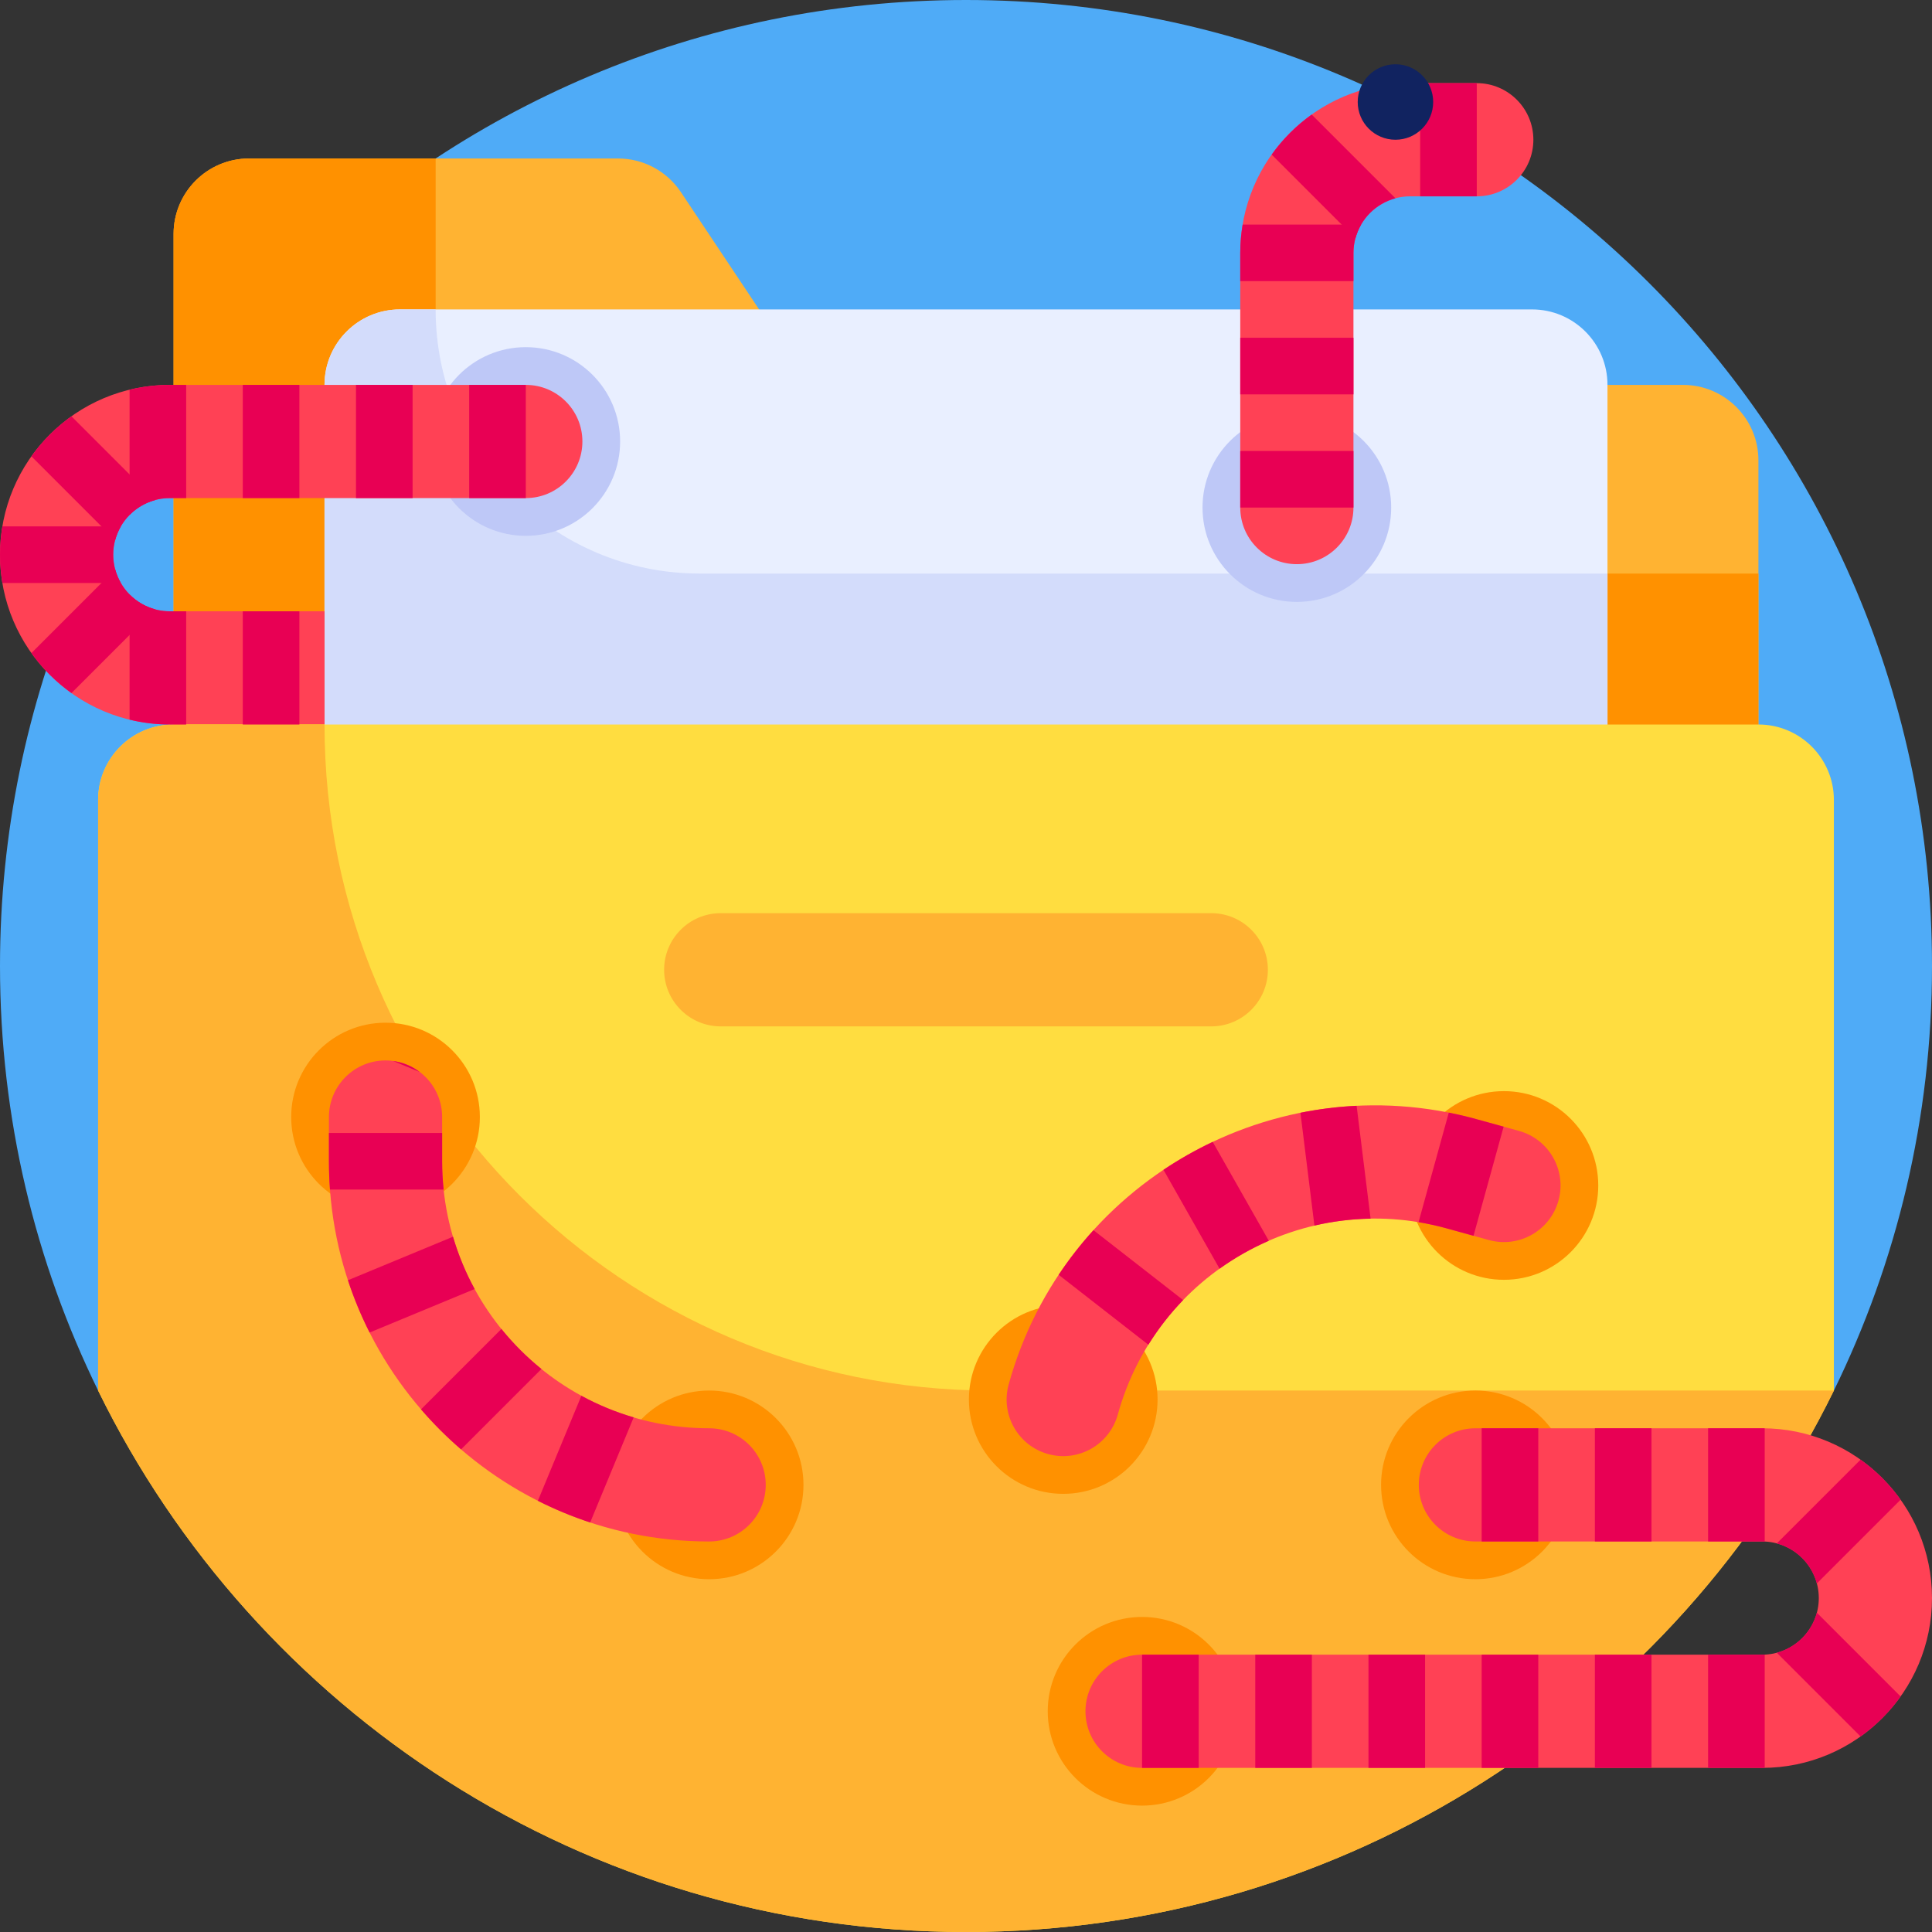 <svg id="Capa_1" enable-background="new 0 0 512 512" height="512" viewBox="0 0 512 512" width="512" xmlns="http://www.w3.org/2000/svg"><rect x="0" y="0" width="512" height="512" fill="#333333" stroke="none"/><g><g><path d="m486 368.507c16.643-33.959 26-72.138 26-112.507 0-141.385-114.615-256-256-256s-256 114.615-256 256c0 40.369 9.357 78.548 26 112.507z" fill="#4fabf7"/></g><g><path d="m208.563 93.094-28.125-42.188c-3.71-5.564-9.955-8.906-16.642-8.906h-97.796c-11.046 0-20 8.954-20 20v236h420v-176c0-11.046-8.954-20-20-20h-220.796c-6.687 0-12.932-3.342-16.641-8.906z" fill="#ffb332"/></g><g><path d="m115.449 152v-110h-49.449c-11.046 0-20 8.954-20 20v236h420v-146z" fill="#ff9100"/></g><g><path d="m406 82h-300c-11.046 0-20 8.954-20 20v140h340v-140c0-11.046-8.954-20-20-20z" fill="#e9efff"/></g><g><path d="m115.449 82h-9.449c-11.046 0-20 8.954-20 20v140h340v-90h-240.551c-38.66 0-70-31.34-70-70z" fill="#d3dcfb"/></g><g><circle cx="139.34" cy="117" fill="#bec8f7" r="25"/></g><g><path d="m86 162v30h-41c-24.853 0-45-20.147-45-45 0-24.853 20.147-45 45-45h94.34c8.284 0 15 6.716 15 15 0 8.284-6.716 15-15 15h-94.34c-8.284 0-15 6.716-15 15 0 8.284 6.716 15 15 15z" fill="#ff4155"/></g><g><circle cx="343.68" cy="134.511" fill="#bec8f7" r="25"/></g><g><path d="m391.359 52.032h-17.68c-8.284 0-15 6.716-15 15v67.479c0 8.284-6.716 15-15 15-8.284 0-15-6.716-15-15v-67.479c0-24.853 20.147-45 45-45h17.68c8.284 0 15 6.716 15 15 0 8.284-6.716 15-15 15z" fill="#ff4155"/></g><g><path d="m486 368.507v-156.507c0-11.046-8.954-20-20-20h-420c-11.046 0-20 8.954-20 20v156.507c41.646 84.977 128.984 143.493 230 143.493s188.354-58.516 230-143.493z" fill="#ffdd40"/></g><g><path d="m86 192h-40c-11.046 0-20 8.954-20 20v156.507c41.646 84.977 128.984 143.493 230 143.493s188.354-58.516 230-143.493h-223.493c-97.482 0-176.507-79.025-176.507-176.507z" fill="#ffb332"/></g><g><circle cx="187.93" cy="393.507" fill="#ff9100" r="25"/></g><g><circle cx="102.17" cy="296.028" fill="#ff9100" r="25"/></g><g><path d="m321 272h-130c-8.284 0-15-6.716-15-15 0-8.284 6.716-15 15-15h130c8.284 0 15 6.716 15 15 0 8.284-6.716 15-15 15z" fill="#ffb332"/></g><g><path d="m49.34 192v-30h-4.34c-4.171 0-7.941-1.705-10.66-4.452v33.171c3.418.83 6.986 1.281 10.66 1.281z" fill="#e80054"/></g><g><path d="m45 102c-3.674 0-7.242.451-10.66 1.281v33.171c2.719-2.747 6.489-4.452 10.66-4.452h4.34v-30z" fill="#e80054"/></g><g><circle cx="302.66" cy="453.507" fill="#ff9100" r="25"/></g><g><circle cx="391" cy="393.507" fill="#ff9100" r="25"/></g><g><path d="m376 393.507c0-8.284 6.716-15 15-15h76c24.853 0 45 20.147 45 45 0 24.853-20.147 45-45 45h-164.34c-8.284 0-15-6.716-15-15 0-8.284 6.716-15 15-15h164.34c8.284 0 15-6.716 15-15 0-8.284-6.716-15-15-15h-76c-8.284 0-15-6.716-15-15z" fill="#ff4155"/></g><g><path d="m187.93 378.507c-39.08 0-70.76-31.68-70.76-70.76v-11.719c0-8.284-6.716-15-15-15-8.284 0-15 6.716-15 15v11.719c0 55.648 45.112 100.76 100.76 100.76 8.284 0 15-6.716 15-15 0-8.284-6.716-15-15-15z" fill="#ff4155"/></g><g><path d="m328.68 89.511h30v15h-30z" fill="#e80054"/></g><g><path d="m329.317 59.511c-.412 2.447-.638 4.957-.638 7.521v7.479h30v-7.479c0-2.744.749-5.308 2.036-7.521z" fill="#e80054"/></g><g><path d="m368.859 29.532h30v15h-30z" fill="#e80054" transform="matrix(0 1 -1 0 420.891 -346.827)"/></g><g><path d="m347.615 30.361c-4.1 2.919-7.687 6.507-10.607 10.607l22.194 22.194c1.379-5.168 5.438-9.228 10.607-10.607z" fill="#e80054"/></g><g><path d="m132.882 352.189-21.305 21.305c3.269 3.792 6.814 7.338 10.607 10.607l21.305-21.305c-3.9-3.152-7.456-6.708-10.607-10.607z" fill="#e80054"/></g><g><path d="m167.933 375.623c-4.856-1.429-9.501-3.35-13.862-5.731l-11.529 27.833c4.44 2.244 9.069 4.168 13.857 5.744z" fill="#e80054"/></g><g><path d="m117.17 307.747v-7.5h-30v7.5c0 2.523.096 5.024.278 7.5h30.121c-.26-2.465-.399-4.966-.399-7.5z" fill="#e80054"/></g><g><path d="m111.234 284.096c-2.011-1.53-4.415-2.561-7.039-2.916z" fill="#e80054"/></g><g><path d="m125.785 341.606c-2.381-4.361-4.302-9.006-5.731-13.862l-27.845 11.534c1.576 4.787 3.5 9.417 5.744 13.857z" fill="#e80054"/></g><g><circle cx="281.766" cy="370.884" fill="#ff9100" r="25"/></g><g><circle cx="398.555" cy="314.162" fill="#ff9100" r="25"/></g><g><path d="m296.225 374.876c10.402-37.67 49.371-59.776 87.042-49.374l11.296 3.119c7.985 2.205 16.246-2.481 18.451-10.466 2.205-7.985-2.481-16.246-10.466-18.451l-11.296-3.119c-53.641-14.811-109.133 16.666-123.944 70.307-2.205 7.985 2.481 16.246 10.466 18.451 7.985 2.204 16.246-2.482 18.451-10.467z" fill="#ff4155"/></g><g><path d="m336.246 328.818-14.866-26.207c-4.525 2.141-8.887 4.615-13.047 7.401l14.866 26.207c4.075-2.92 8.449-5.401 13.047-7.401z" fill="#e80054"/></g><g><path d="m304.328 356.368c2.67-4.301 5.758-8.267 9.214-11.837l-23.76-18.521c-3.345 3.683-6.431 7.633-9.225 11.828z" fill="#e80054"/></g><g><path d="m383.266 325.502 7.229 1.996 7.985-28.918-7.229-1.996c-2.432-.672-4.868-1.245-7.304-1.728l-8.017 29.035c2.446.405 4.894.936 7.336 1.611z" fill="#e80054"/></g><g><path d="m348.335 324.794c4.837-1.134 9.826-1.75 14.887-1.835l-3.706-29.911c-5.034.245-10.008.867-14.886 1.849z" fill="#e80054"/></g><g><path d="m295.16 446.007h30v15h-30z" fill="#e80054" transform="matrix(0 1 -1 0 763.667 143.347)"/></g><g><path d="m325.16 446.007h30v15h-30z" fill="#e80054" transform="matrix(0 1 -1 0 793.667 113.347)"/></g><g><path d="m355.16 446.007h30v15h-30z" fill="#e80054" transform="matrix(0 1 -1 0 823.667 83.347)"/></g><g><path d="m392.661 378.507h15v30h-15z" fill="#e80054"/></g><g><path d="m392.661 438.507h15v30h-15z" fill="#e80054"/></g><g><path d="m422.661 378.507h15v30h-15z" fill="#e80054"/></g><g><path d="m422.661 438.507h15v30h-15z" fill="#e80054"/></g><g><path d="m452.661 438.507v30h14.339c.222 0 .44-.014.661-.017v-30.017c-.221.01-.438.033-.661.033h-14.339z" fill="#e80054"/></g><g><path d="m452.661 378.507v30h14.339c.223 0 .44.024.661.033v-30.017c-.221-.003-.439-.017-.661-.017h-14.339z" fill="#e80054"/></g><g><path d="m481.477 427.378c-1.379 5.168-5.438 9.227-10.607 10.607l22.194 22.194c4.1-2.919 7.687-6.507 10.607-10.607z" fill="#e80054"/></g><g><path d="m493.065 386.836-22.194 22.194c5.168 1.379 9.228 5.439 10.607 10.607l22.194-22.194c-2.92-4.101-6.507-7.688-10.607-10.607z" fill="#e80054"/></g><g><path d="m116.84 109.5h30v15h-30z" fill="#e80054" transform="matrix(0 1 -1 0 248.84 -14.84)"/></g><g><path d="m86.84 109.5h30v15h-30z" fill="#e80054" transform="matrix(0 1 -1 0 218.84 15.16)"/></g><g><path d="m56.84 109.5h30v15h-30z" fill="#e80054" transform="matrix(0 1 -1 0 188.84 45.16)"/></g><g><path d="m30 147c0-2.735.744-5.292 2.023-7.5h-31.389c-.41 2.44-.634 4.943-.634 7.5 0 2.557.224 5.06.634 7.5h31.389c-1.279-2.208-2.023-4.765-2.023-7.5z" fill="#e80054"/></g><g><path d="m56.84 169.5h30v15h-30z" fill="#e80054" transform="matrix(0 1 -1 0 248.84 105.16)"/></g><g><path d="m30.523 143.129c1.379-5.168 5.438-9.228 10.607-10.607l-22.194-22.194c-4.1 2.919-7.687 6.507-10.607 10.607z" fill="#e80054"/></g><g><path d="m30.523 150.871-22.194 22.194c2.92 4.1 6.507 7.687 10.607 10.607l22.194-22.194c-5.169-1.38-9.228-5.439-10.607-10.607z" fill="#e80054"/></g><g><path d="m328.68 119.511h30v15h-30z" fill="#e80054"/></g><g><circle cx="369.809" cy="27.032" fill="#112360" r="10"/></g></g></svg>